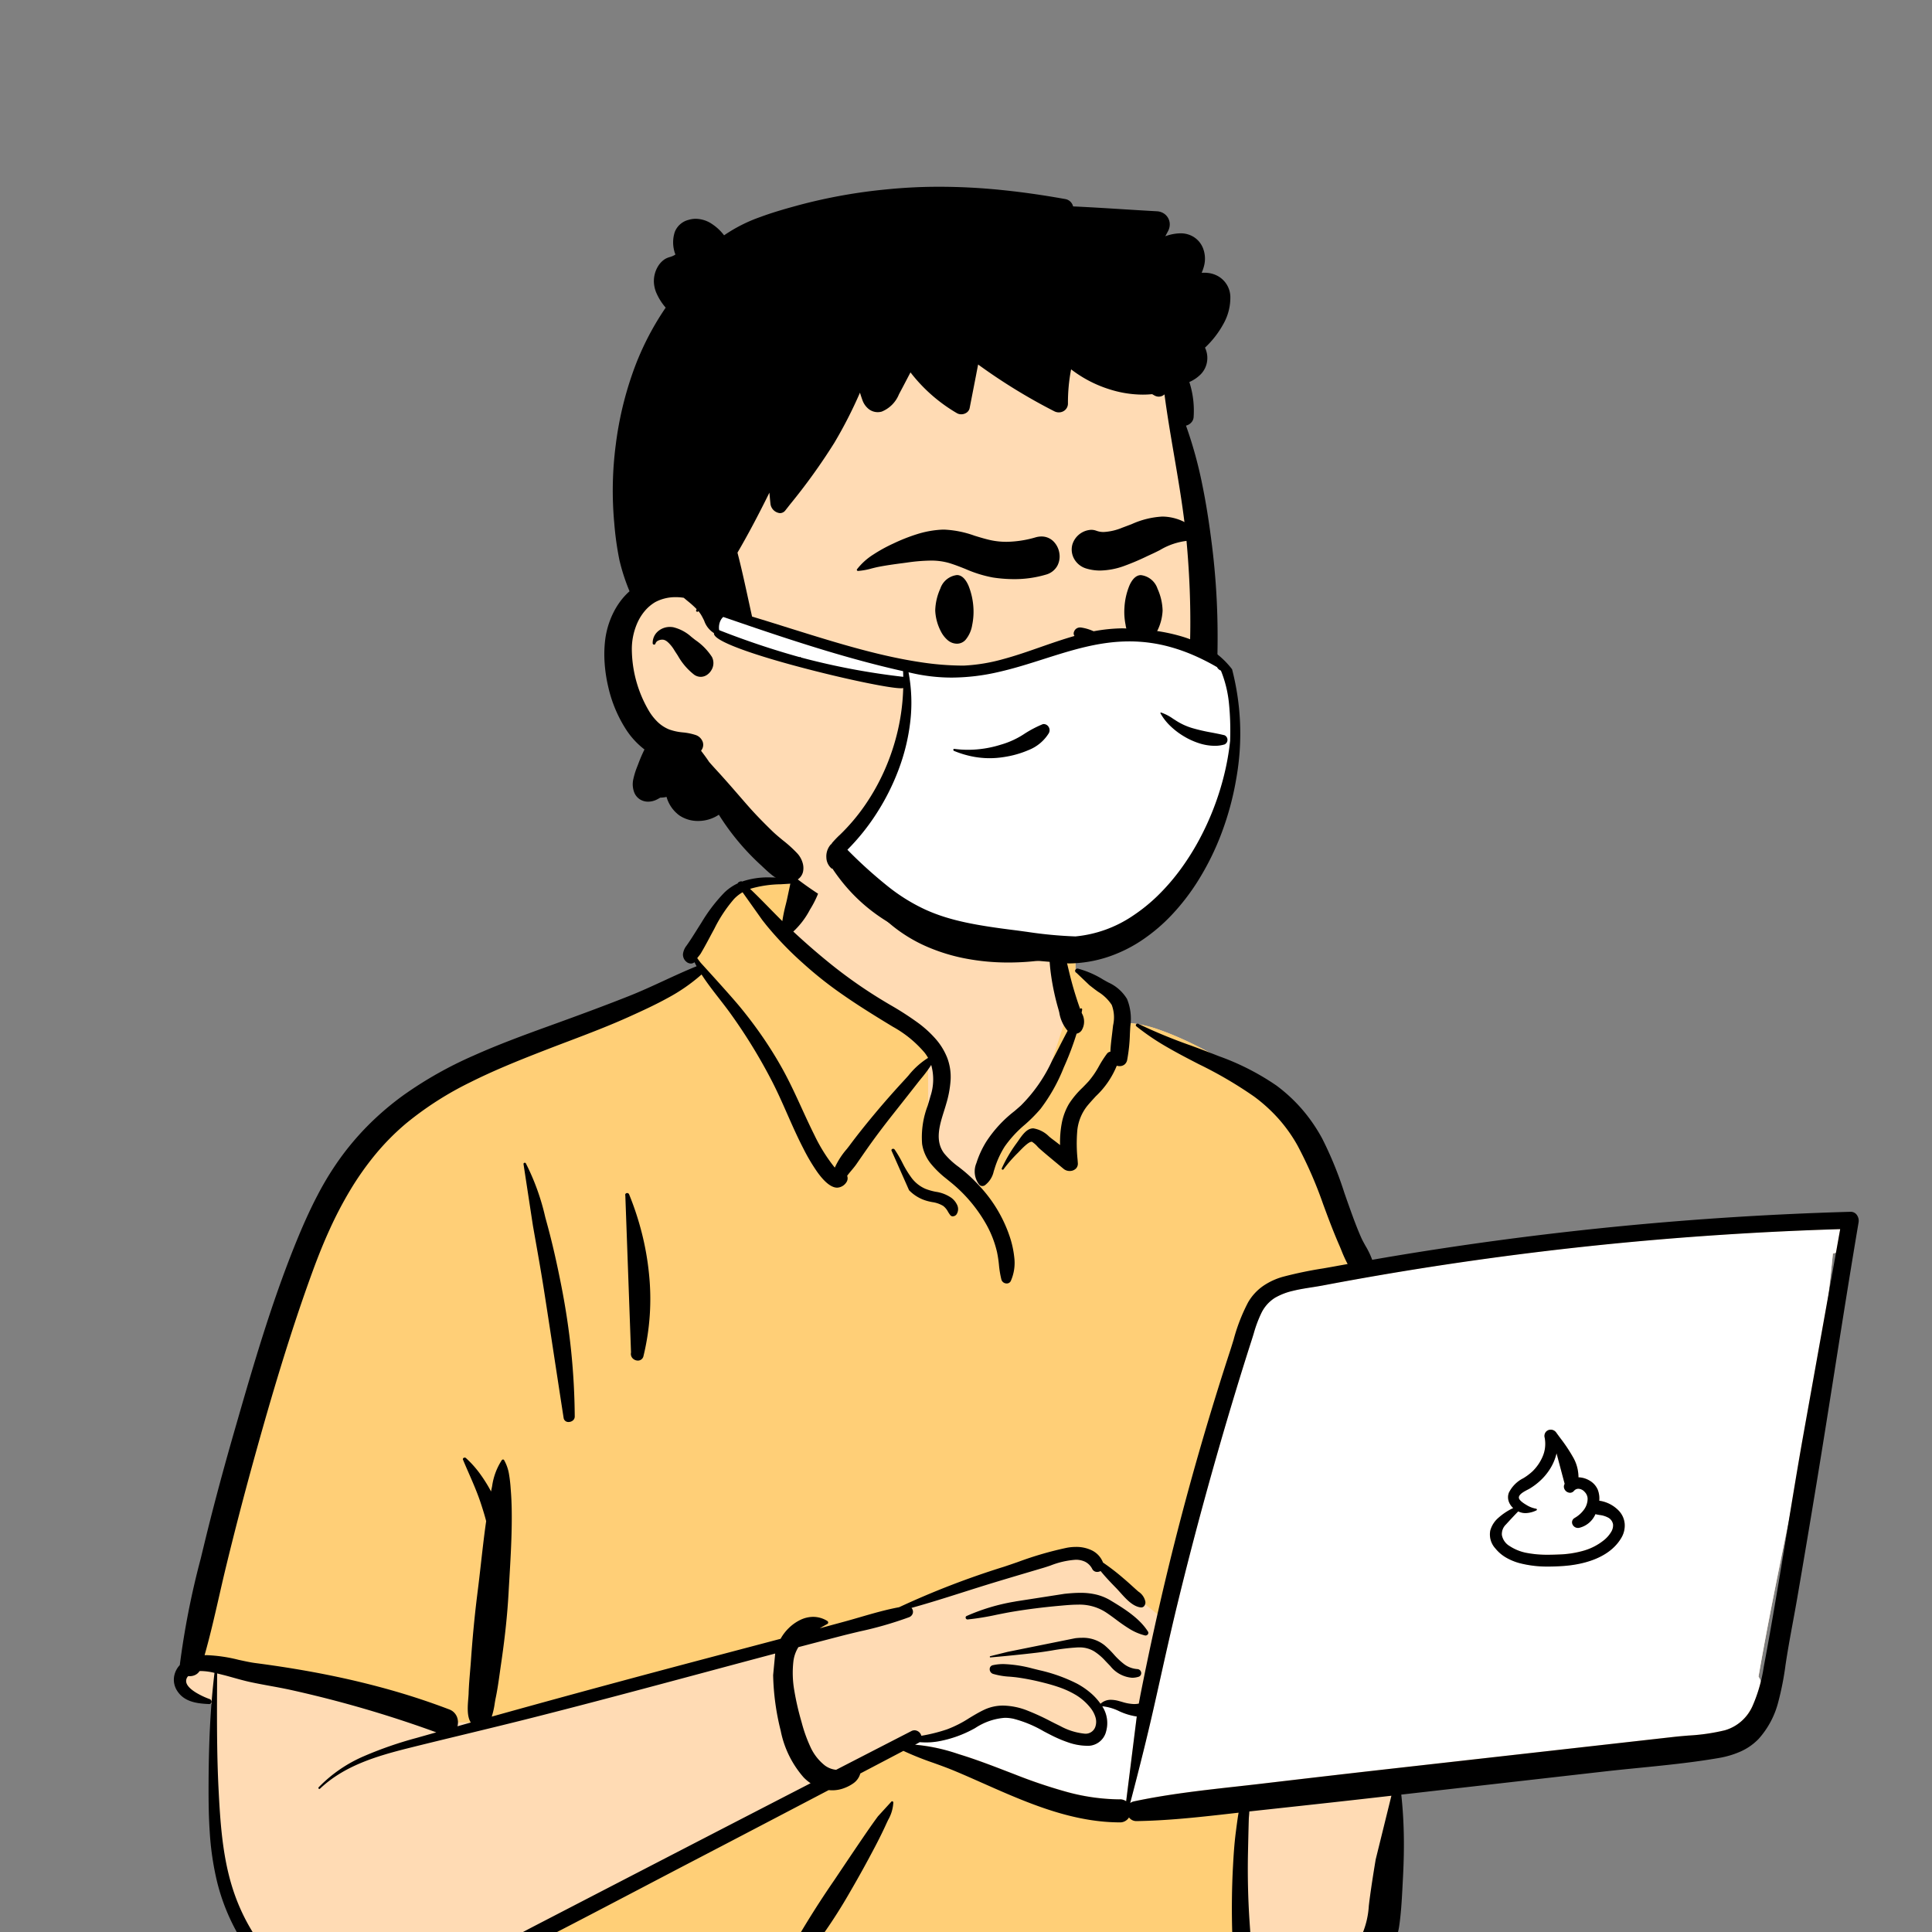 <svg xmlns="http://www.w3.org/2000/svg" xmlns:xlink="http://www.w3.org/1999/xlink" width="300" height="300" viewBox="0 0 300 300"><rect x="0" y="0" width="300" height="300" fill="#808080" stroke="none"/><defs><clipPath id="b"><rect width="300" height="300"/></clipPath></defs><g id="a" clip-path="url(#b)"><circle cx="150" cy="150" r="150" fill="#fff" opacity="0"/><g transform="translate(-167.07 8.333)"><g transform="translate(194.07 20.667)"><g transform="translate(0 99.296)"><path d="M253.648,61.007l-11.189,1.1c-17.863,1.365-35.719,4.217-53.445,5.928a1.146,1.146,0,0,0-1.83-.1c-1.769-.155-3.751-1.507-5.354-.1-.052-.007-.1-.016-.157-.021a112.463,112.463,0,0,1-6.739-17.171c-1.222-3.6-2.865-7.079-5.9-9.494-5.183-3.6-17.06-10.9-23.146-10.592a4.52,4.52,0,0,0-1.443-2.94c1.838-3.135-5.512-5.181-6.031-4.818.332-10.475-4.593-19.572-15.454-21.658-9.73-2.028-23.569-2.369-28.8,7.8-.575-.065-6.455-.1-7.024-.032-.885-1.121-10.6,9.5-6.617,13.2C44.921,37.86,24.682,35.98,14.83,80.263c-1.332,4.16-1.429,8.712-2.835,12.779-5,11.688-9.062,24.135-10.072,36.853-2.439.625-2.72,4.928.106,5.551a6.607,6.607,0,0,1,2.769,1.18c-.615,10.422,1.9,34.231,3.492,34.157,3.237,10.307,17.677,13.215,27.9,9.593-1.762,3.317,0,5.4,0,7.174,36.784,1.392,77,.59,113.778,2.5,4.7-.067,9.652,1.156,14.291.452,2.83-.679,2.834-5.129-.036-5.68l12.541-2.725c-.28-.106,5.169-3.732,9.288-10.509,3.834-7.58,1.225-16.731,2.962-24.976,13.568-1.11,27.36-1.585,40.78-3.883,1.83,5.477,9.75-1.073,12.268-3.708l-.009-.012a3.059,3.059,0,0,0,2.228-2.828,3.715,3.715,0,0,0,.214-4.123c3.756-21.68,9.481-43.816,11.551-65.7a4.631,4.631,0,0,0,2-.977L258,65.334a2.488,2.488,0,0,0-.468-3.947C256.2,60.63,255.093,60.865,253.648,61.007Z" transform="translate(1.567 0)" fill="#ffdbb4"/><path d="M156.472,184.629c-4.94,0-12.19-.484-21.549-1.437-4.119-.42-12.593-.815-25.188-1.175-10.668-.305-22.209-.529-30.637-.693h-.025c-4.4-.085-7.87-.153-9.93-.207l-.565-.015c-5.834-.168-11.714-.254-17.477-.254s-11.571.085-17.263.254v-7.055l32.65-16.2,29.255-16.462,14.1-6.533,2.873,1.829,23.508,7.578,14.366,1.829,11.754-1.829v20.121l2.351,18.814c-.26.477-1.084.839-2.449,1.078A35.8,35.8,0,0,1,156.472,184.629ZM44.561,131.868H38.493l-35.31-8.53L0,122.287a87.985,87.985,0,0,1,1.315-9.4c.58-2.991,1.334-6.1,2.241-9.253a152.883,152.883,0,0,1,6.491-17.89,41.21,41.21,0,0,0,1.482-6.573,44.979,44.979,0,0,1,1.353-6.207,92.832,92.832,0,0,1,7.3-21.738c.711-1.407,1.469-2.764,2.252-4.034.768-1.246,1.586-2.448,2.43-3.573a42.343,42.343,0,0,1,5.412-5.962,53.612,53.612,0,0,1,13.139-8.572c4.914-2.377,10.251-4.4,16.43-6.744h0c5.594-2.122,11.935-4.527,18.723-7.531a3.048,3.048,0,0,1-.951-2.205,7.1,7.1,0,0,1,.575-2.8,20.593,20.593,0,0,1,3.573-5.611A17.08,17.08,0,0,1,83.69,2.27a2.715,2.715,0,0,1,1.3-.739.234.234,0,0,1,.195.082l.056,0,.121-.006.155-.005c.408-.012,1.148-.018,2.084-.018,1.9,0,4.259.027,4.608.067A15.224,15.224,0,0,1,93.19,0l2.159,1.613L90.635,9.36,113.6,27.942V42.784l7.27,6.879,4.155-6.879,5.855-7.79,4.161-12.627-1.417-8.319,2.849-.269c.014.567.011,1.146-.007,1.72a.45.45,0,0,1,.234-.042,10.838,10.838,0,0,1,4.627,1.711,3.967,3.967,0,0,1,1.2,1.218,1.813,1.813,0,0,1-.031,1.93,4.511,4.511,0,0,1,1.443,2.94c.125-.006.253-.009.381-.009a17.1,17.1,0,0,1,5.454,1.161,52.129,52.129,0,0,1,6.345,2.818c1.95,1.006,4.015,2.176,6.137,3.479,2.143,1.315,3.809,2.436,4.829,3.144a14.992,14.992,0,0,1,3.632,4.3,28.2,28.2,0,0,1,2.27,5.19l.288.877.3.9.3.9a99.231,99.231,0,0,0,5.855,14.492c.039,0,.079.01.114.015h.007l.035.005a2.5,2.5,0,0,1,1.72-.634,7.667,7.667,0,0,1,2,.378,9.263,9.263,0,0,0,1.635.356,1.412,1.412,0,0,1,.953-.406.985.985,0,0,1,.845.458l.032.049-22.038,4.343L150.49,116.1l-12.661-10.281-6.8,1.011L113.085,113.3l-20.873,5.424Z" transform="translate(3.515 7.299)" fill="#ffcf77"/><path d="M33.4,89.117h0C34.879,83.5,36.023,78.885,37,74.585c.367-1.619.735-3.265,1.09-4.857v0c.85-3.808,1.729-7.745,2.669-11.6,2.626-10.785,5.649-21.83,8.985-32.827.685-2.259,1.4-4.554,2.121-6.821l.507-1.586.39-1.264a15.047,15.047,0,0,1,1.123-2.809,5.585,5.585,0,0,1,2-2.161,10.019,10.019,0,0,1,2.75-1.07c.984-.246,2.01-.407,3-.562.522-.082,1.015-.159,1.5-.248l1.592-.3c2.37-.442,4.776-.874,7.153-1.283,11.378-1.958,22.972-3.549,34.459-4.729,5.947-.611,12.015-1.125,18.035-1.529,5.964-.4,12.046-.7,18.077-.9L143.652,0,143,3.66c-.155.051-.315.094-.476.13-.2,2.116-.443,4.32-.722,6.551l-4.07,22.691c-.724,4.139-1.4,8.228-2.03,12.062l-.877,4.323-.543,2.687c-1.105,5.488-2.272,11.393-3.309,17.385a2.853,2.853,0,0,1,.353.7l-.077.325-.053.217-.055.214a17.9,17.9,0,0,1-.72,2.226,10.306,10.306,0,0,1-1.059,2.008,6.906,6.906,0,0,1-1.517,1.607,6.21,6.21,0,0,1-2.1,1.022,31.27,31.27,0,0,1-5.67.821c-.647.054-1.316.11-1.961.178l-.279.03L73.781,83.793c-4.636.522-9.559,1.089-15.964,1.839l-4.612.541c-1.111.129-2.242.255-3.335.377h-.013c-5.233.583-10.644,1.186-15.879,2.3a1.422,1.422,0,0,0-.582.265Zm65.313-57.98a.962.962,0,0,0-.96,1.165l.031.158a4.969,4.969,0,0,1-.308,2.8,7.1,7.1,0,0,1-1.6,2.355,9.024,9.024,0,0,1-1.425,1.065A4.972,4.972,0,0,0,92.2,40.934a2.012,2.012,0,0,0-.028,1.3,2.478,2.478,0,0,0,.706,1.07l-.151.075-.148.076-.145.076-.141.077-.137.078A8.074,8.074,0,0,0,90.3,45.1a3.676,3.676,0,0,0-1.006,1.812,3.25,3.25,0,0,0,.824,2.668,5.983,5.983,0,0,0,1.64,1.4,8.686,8.686,0,0,0,2.051.857,17.009,17.009,0,0,0,4.585.545c.672,0,1.375-.025,2.152-.077l.227-.016c2.477-.186,6.928-1,8.9-4.356a3.712,3.712,0,0,0,.524-2.194,3.341,3.341,0,0,0-.933-2.044,5.212,5.212,0,0,0-3.016-1.534,3.723,3.723,0,0,0-.247-1.75,3.009,3.009,0,0,0-1.209-1.347,3.574,3.574,0,0,0-1.771-.535,6.234,6.234,0,0,0-.886-3.2,24.482,24.482,0,0,0-1.958-2.917l-.33-.444-.142-.193-.138-.19a1.05,1.05,0,0,0-.854-.456ZM32.776,88.828h0a1.706,1.706,0,0,0-1-.3H31.7a31.452,31.452,0,0,1-7.9-1.1,73.816,73.816,0,0,1-7.605-2.512l-.762-.291-2.125-.817c-1.957-.75-4.239-1.609-6.543-2.309l-.894-.27L5.416,81.1A24.438,24.438,0,0,0,.237,80.06L0,80.047l.507-.266a1.2,1.2,0,0,0,.2-.13c.348.026.673.038,1,.038a10.78,10.78,0,0,0,1.935-.169,18.165,18.165,0,0,0,5.45-1.926l.758-.411.311-.165.205-.107.2-.1a10.231,10.231,0,0,1,1.638-.673,6.008,6.008,0,0,1,1.745-.264,6.306,6.306,0,0,1,1.311.141,18.413,18.413,0,0,1,4.7,1.942c.364.192.74.39,1.112.578l.335.167.225.109.229.108.232.106a11.381,11.381,0,0,0,4.454,1.19,2.931,2.931,0,0,0,3.128-2.271,4.759,4.759,0,0,0-.6-3.84c.046,0,.092-.006.138-.006a7.654,7.654,0,0,1,2.449.732,10.474,10.474,0,0,0,2.65.832l.112.009L32.776,88.827Zm65.514-38.27a16.81,16.81,0,0,1-3.15-.255,7.293,7.293,0,0,1-2.807-1.087A2.523,2.523,0,0,1,91.116,47.5a2.068,2.068,0,0,1,.638-1.646c.612-.667,1.245-1.356,1.9-2.026a2.615,2.615,0,0,0,1.148.269,4.141,4.141,0,0,0,1.682-.432.113.113,0,0,0,.064-.133.143.143,0,0,0-.132-.118,4.182,4.182,0,0,1-1.5-.59c-.328-.189-1.1-.671-1.158-1.077-.081-.54.8-1,1.381-1.3h0l.178-.094L95.4,40.3l.068-.04a9.967,9.967,0,0,0,1.584-1.189,8.429,8.429,0,0,0,2.522-4.123l.034-.142,1.265,4.738-.022.039a.851.851,0,0,0,.035.853.989.989,0,0,0,.817.49.776.776,0,0,0,.563-.248l.07-.075a.9.9,0,0,1,.666-.3,1.394,1.394,0,0,1,.976.492,1.6,1.6,0,0,1,.457,1,2.885,2.885,0,0,1-.518,1.686,4.49,4.49,0,0,1-1.274,1.219l-.069.045-.182.113a.757.757,0,0,0-.344.876.931.931,0,0,0,.889.654.983.983,0,0,0,.148-.011,3.669,3.669,0,0,0,2.56-2.133,5.787,5.787,0,0,0,.649.133,3.679,3.679,0,0,1,1.248.367,1.472,1.472,0,0,1,.844,1.107,1.95,1.95,0,0,1-.316,1.189,4.69,4.69,0,0,1-.885,1.064l-.042.037-.084.073a8.885,8.885,0,0,1-3.235,1.7,15.285,15.285,0,0,1-3.635.585l-.139.006C99.574,50.534,98.941,50.557,98.289,50.557Z" transform="translate(115.086 62.556)" fill="#fff"/><path d="M168.242,186.725a.979.979,0,0,1-.726-.322,4.567,4.567,0,0,1-1.017-1.8,13.815,13.815,0,0,1-.42-2.042h0v0c-.035-.227-.071-.461-.11-.691-.275-1.611-.525-3.284-.763-5.115-.5-3.85-.776-7.02-.866-9.976-.1-3.4-.064-6.86.12-10.272.09-1.663.2-3.45.435-5.256.106-.832.2-1.529.3-2.231.039-.262.083-.527.134-.809l-2.824.319c-4.136.462-8.548.918-13.022.988h-.025a1.411,1.411,0,0,1-1.148-.57,1.621,1.621,0,0,1-1.44.77h-.008c-6.213-.023-11.986-2.11-17.3-4.362-1.328-.563-2.667-1.158-3.962-1.732l-.005,0c-1.428-.634-2.9-1.289-4.369-1.9-1.076-.452-2.2-.857-3.29-1.248a47.86,47.86,0,0,1-4.656-1.862l-6.692,3.512a2.752,2.752,0,0,1-1.1,1.538,5.93,5.93,0,0,1-1.252.671,5.2,5.2,0,0,1-2,.4,5.438,5.438,0,0,1-.56-.029c-6.12,3.208-10.818,5.666-15.231,7.971l-5.081,2.65c-2.938,1.53-5.9,3.081-8.759,4.58-7.073,3.706-14.387,7.538-21.635,11.2l-.75.378a91.371,91.371,0,0,1-11.2,4.889,19.908,19.908,0,0,0,.057,3l.02.228c.009.095.018.19.029.29v.011a9.012,9.012,0,0,1,.059,1.821,2.29,2.29,0,0,1-.714,1.545,1.3,1.3,0,0,1-.853.32,1.008,1.008,0,0,1-.935-.55,3.515,3.515,0,0,1-.284-1.78,15.383,15.383,0,0,1,.274-1.959c.055-.3.108-.583.147-.847a12.881,12.881,0,0,1,.288-1.463,39.877,39.877,0,0,1-4.813,1.129,29.808,29.808,0,0,1-4.864.419,24.542,24.542,0,0,1-3.967-.317,13.858,13.858,0,0,1-3.144-.911,15.652,15.652,0,0,1-2.8-1.551,19.936,19.936,0,0,1-2.488-2.055,27.088,27.088,0,0,1-2.207-2.425,31.472,31.472,0,0,1-3.735-5.823,31.881,31.881,0,0,1-2.379-6.5,44.738,44.738,0,0,1-1.147-7.793c-.177-2.646-.188-5.354-.174-7.886.018-3.109.088-5.857.216-8.4.151-3.006.381-5.744.7-8.372a9.065,9.065,0,0,0-2.013-.285c-.107,0-.212,0-.312.01a1.616,1.616,0,0,1-.662.59,1.947,1.947,0,0,1-.855.195,1.982,1.982,0,0,1-.233-.014,1.051,1.051,0,0,0-.3,1c.132.52.668,1.064,1.591,1.618a11.873,11.873,0,0,0,2.041.954.421.421,0,0,1,.267.472.341.341,0,0,1-.351.3h-.02l-.291-.014c-1.81-.1-3.629-.412-4.667-2.055a3.158,3.158,0,0,1-.483-2.082,3.386,3.386,0,0,1,.9-1.9,127.151,127.151,0,0,1,3.247-16.521l.008-.034c.149-.614.3-1.249.454-1.873,1.337-5.547,2.89-11.383,4.747-17.841l.762-2.647c1.289-4.466,2.69-9.241,4.2-13.9C16,67.348,17.623,62.891,19.3,58.836c1.038-2.5,2.031-4.649,3.035-6.557a46.436,46.436,0,0,1,3.812-6.13,43.146,43.146,0,0,1,4.388-5.039A45.018,45.018,0,0,1,35.646,36.8a60.768,60.768,0,0,1,10.9-6.151c3.768-1.691,7.676-3.133,11.682-4.584l.351-.127c3.9-1.411,8.066-2.939,12.114-4.544,1.833-.727,3.656-1.568,5.418-2.381,1.647-.76,3.351-1.546,5.057-2.236-.116-.212-.228-.424-.332-.632l-.065.055h0l-.032.023a.785.785,0,0,1-.451.133,1.087,1.087,0,0,1-.72-.284,1.441,1.441,0,0,1-.514-1.216,2.671,2.671,0,0,1,.519-1.238l.072-.1c.514-.721.994-1.485,1.457-2.224.136-.217.291-.463.441-.7l.39-.613A25.451,25.451,0,0,1,85.47,5.346,7.648,7.648,0,0,1,87.57,3.9a.073.073,0,0,1,.011-.071.76.76,0,0,1,.516-.24.192.192,0,0,1,.129.038,12.315,12.315,0,0,1,4.258-.645c1.188,0,2.391.1,3.426.2L96.4,1.616A2.634,2.634,0,0,1,97.336.387,2.173,2.173,0,0,1,98.579,0a2.28,2.28,0,0,1,2.2,1.674,2.811,2.811,0,0,1,.064,1.166,15.721,15.721,0,0,1-2.072,5.142,12.639,12.639,0,0,1-2.589,3.409c1.933,1.8,3.95,3.551,6,5.193a73.984,73.984,0,0,0,7.045,4.986c.66.413,1.339.817,2,1.208a47.306,47.306,0,0,1,4.4,2.842,17.125,17.125,0,0,1,2.6,2.374,10.064,10.064,0,0,1,1.849,2.98,8.365,8.365,0,0,1,.524,3.6,16.436,16.436,0,0,1-.682,3.6l-.078.268c-.082.277-.169.554-.261.847-.677,2.154-1.445,4.594.031,6.547a12.04,12.04,0,0,0,2.261,2.106c.3.233.606.474.9.719a24.634,24.634,0,0,1,2.659,2.606,21.548,21.548,0,0,1,4.148,6.889l.082.232a15.179,15.179,0,0,1,.841,3.644,6.929,6.929,0,0,1-.543,3.613.676.676,0,0,1-.637.388.844.844,0,0,1-.818-.578,15.44,15.44,0,0,1-.388-2.326,18.455,18.455,0,0,0-.3-1.975,16.268,16.268,0,0,0-1.625-4.218,22.846,22.846,0,0,0-5.586-6.632l-.677-.551a15.143,15.143,0,0,1-2.4-2.334,6.428,6.428,0,0,1-1.343-3.045,13.71,13.71,0,0,1,.877-5.971l0-.005c.144-.477.293-.97.424-1.454a8.268,8.268,0,0,0,.113-4.839,20.323,20.323,0,0,1-1.557,2.1c-.188.232-.365.452-.534.668-1.015,1.3-2.049,2.61-3.05,3.877l-.135.171-.752.952c-1.492,1.892-2.772,3.6-3.913,5.223-.6.858-1.18,1.694-1.666,2.4-.226.329-.507.664-.778.988v0c-.227.271-.461.551-.667.83a1.075,1.075,0,0,1-.1.977,1.816,1.816,0,0,1-1.444.868c-.893,0-1.929-.811-3.081-2.411A29.165,29.165,0,0,1,97.8,45.188l-.05-.1-.018-.036c-.9-1.732-1.7-3.546-2.475-5.3-.782-1.775-1.591-3.61-2.506-5.36a83.826,83.826,0,0,0-6.422-10.414c-.548-.755-1.13-1.5-1.692-2.227-.923-1.187-1.877-2.415-2.7-3.693A27.6,27.6,0,0,1,76.689,21.7c-1.948,1.077-4.049,2.035-5.736,2.8h0c-3.218,1.468-6.587,2.747-9.844,3.985l-.006,0c-.931.354-1.894.719-2.837,1.083l-1.254.487c-4.129,1.612-7.563,3.028-10.907,4.7A51.054,51.054,0,0,0,36.12,41.13a37.52,37.52,0,0,0-4.84,4.879,45.557,45.557,0,0,0-3.918,5.567,60.08,60.08,0,0,0-3.169,6.062C23.3,59.589,22.455,61.671,21.6,64c-1.7,4.636-3.337,9.55-5.017,15.023-1.386,4.513-2.782,9.348-4.4,15.219-1.442,5.245-2.808,10.516-4.061,15.668-.384,1.576-.751,3.184-1.106,4.739v0c-.685,3-1.393,6.1-2.249,9.108.116,0,.233-.006.346-.006a23.8,23.8,0,0,1,4.944.728c.935.2,1.817.4,2.61.5,5.528.724,10.519,1.611,15.257,2.711,2.566.6,5.083,1.264,7.481,1.985,2.517.757,4.988,1.6,7.346,2.5a2.048,2.048,0,0,1,1.188,1.12,2.316,2.316,0,0,1,.095,1.5l.826-.234.031-.009,1.214-.343c-.616-.944-.491-2.489-.391-3.731.023-.282.044-.548.055-.786l0-.088c.04-1.126.136-2.27.228-3.376v-.006c.048-.575.1-1.17.139-1.754.243-3.454.545-6.637.925-9.732l.1-.81c.192-1.5.365-3.03.532-4.508v0c.226-1.995.459-4.058.741-6.078l.058-.4c-.2-.782-.45-1.607-.8-2.675-.536-1.649-1.238-3.258-1.917-4.813-.292-.669-.594-1.36-.879-2.049a.21.21,0,0,1,.014-.205.307.307,0,0,1,.253-.123.272.272,0,0,1,.183.066,16.125,16.125,0,0,1,2.17,2.42,22.809,22.809,0,0,1,1.735,2.774c.008-.039.015-.079.022-.118s.019-.1.03-.154l.117-.575a9.9,9.9,0,0,1,1.5-4.019.245.245,0,0,1,.191-.1.192.192,0,0,1,.168.1,6.579,6.579,0,0,1,.756,2.155,21.533,21.533,0,0,1,.264,2.3c.008.1.015.193.023.288.162,2.026.155,4.06.136,5.413-.04,2.815-.209,5.68-.372,8.45-.038.65-.082,1.387-.122,2.108-.177,3.156-.525,6.518-1.064,10.276l-.093.641c-.065.439-.127.887-.188,1.32v0c-.164,1.174-.333,2.387-.564,3.565l-.089.44c-.052.249-.1.529-.147.825a11.943,11.943,0,0,1-.462,2.044c8.27-2.308,17.022-4.694,26.01-7.094,4.458-1.19,8.992-2.387,13.377-3.544l5.466-1.444a7.073,7.073,0,0,1,1.259-1.655,6.794,6.794,0,0,1,1.8-1.277,4.664,4.664,0,0,1,2-.476,4.164,4.164,0,0,1,2.2.641.281.281,0,0,1,.131.247.25.25,0,0,1-.131.219c-.466.255-.841.467-1.18.669l3.772-1.022c.831-.225,1.681-.472,2.5-.71h0c1.975-.573,4.018-1.165,6.052-1.541a130.294,130.294,0,0,1,16.3-6.29l.328-.11.66-.223,1.129-.388a53.657,53.657,0,0,1,7.664-2.226,7.622,7.622,0,0,1,1.368-.126,5.493,5.493,0,0,1,2.515.553,3.51,3.51,0,0,1,1.7,1.877,34.893,34.893,0,0,1,3.145,2.424c.511.429,1.016.884,1.5,1.325l.006.006c.2.182.41.37.615.553l.13.114.128.11.005,0a2.446,2.446,0,0,1,1.043,1.52.894.894,0,0,1-.183.7.568.568,0,0,1-.445.214.637.637,0,0,1-.068,0c-1.242-.133-2.288-1.3-3.211-2.328h0c-.231-.257-.449-.5-.661-.717-.919-.939-1.676-1.742-2.379-2.607a1.108,1.108,0,0,1-.528.138.842.842,0,0,1-.775-.466,2.523,2.523,0,0,0-1.1-1.111,3.291,3.291,0,0,0-1.486-.311,13.061,13.061,0,0,0-3.879.89h0c-.376.128-.732.248-1.048.342l-3.106.92c-1.288.382-2.98.885-4.654,1.394-1.562.475-3.143.977-4.672,1.462-2.653.843-5.4,1.714-8.121,2.467a.9.9,0,0,1,.214.8.944.944,0,0,1-.612.656,57.4,57.4,0,0,1-7.645,2.2h0c-.956.228-1.944.463-2.9.711-2.187.567-4.413,1.149-6.616,1.728a5.387,5.387,0,0,0-.764,2.112,15.807,15.807,0,0,0,.136,4.665,42,42,0,0,0,1.045,4.592l.119.428a22.464,22.464,0,0,0,1.295,3.614,7.718,7.718,0,0,0,2.3,2.976,3.5,3.5,0,0,0,1.727.658c3.958-2.038,7.83-4.032,11.683-6.011a1.087,1.087,0,0,1,.5-.127,1.137,1.137,0,0,1,1.051.855,25.458,25.458,0,0,0,3.993-1,17.79,17.79,0,0,0,3.445-1.748c.722-.436,1.469-.887,2.257-1.263a6.847,6.847,0,0,1,3.017-.677,10.773,10.773,0,0,1,3.773.78,36.74,36.74,0,0,1,3.6,1.657l.7.354.785.386a9.923,9.923,0,0,0,3.767,1.181,1.59,1.59,0,0,0,1.672-1.043,2.4,2.4,0,0,0,.037-1.476,4.29,4.29,0,0,0-.718-1.4,8.525,8.525,0,0,0-2.3-2.066,13.979,13.979,0,0,0-2.758-1.262c-1.017-.35-2.05-.613-2.927-.824-1.138-.274-2.273-.491-3.375-.646-.41-.058-.831-.095-1.239-.131a11.236,11.236,0,0,1-2.614-.44.766.766,0,0,1-.5-.759.609.609,0,0,1,.5-.587,7.5,7.5,0,0,1,1.656-.171,19.772,19.772,0,0,1,4.515.694l1.04.256a25.049,25.049,0,0,1,5.853,2.091,12.015,12.015,0,0,1,1.977,1.333,9.075,9.075,0,0,1,1.667,1.793,2.288,2.288,0,0,1,1.632-.616,4.62,4.62,0,0,1,1.183.176l.559.155a6.867,6.867,0,0,0,1.84.327,3.73,3.73,0,0,0,.73-.072c.115-.628.24-1.3.372-1.963,1.309-6.577,2.734-13.041,4.235-19.212,1.323-5.442,2.777-10.959,4.321-16.4,1.528-5.382,3.187-10.841,4.932-16.225l.35-1.076c.179-.549.354-1.121.524-1.673l0-.006a27.9,27.9,0,0,1,2.223-5.725,7.942,7.942,0,0,1,2.347-2.568,10.373,10.373,0,0,1,3.178-1.454,62.041,62.041,0,0,1,6.078-1.263h.008c.674-.117,1.37-.237,2.049-.363.36-.067.735-.134,1.066-.193l.744-.134a19.908,19.908,0,0,1-.963-2.114c-.094-.231-.183-.449-.271-.654l-.06-.139c-.8-1.832-1.51-3.693-2.037-5.109l-.478-1.293a64.649,64.649,0,0,0-3.966-9.085,23.4,23.4,0,0,0-2.979-4.192A24.771,24.771,0,0,0,167.721,37a63.774,63.774,0,0,0-8.578-5.018c-1.653-.854-3.361-1.737-4.995-2.69a37.317,37.317,0,0,1-4.7-3.192.2.2,0,0,1-.071-.226.289.289,0,0,1,.261-.184.234.234,0,0,1,.106.025,79.88,79.88,0,0,0,8.19,3.378h0c1.175.434,2.389.883,3.569,1.348l.774.305a38.805,38.805,0,0,1,8.929,4.557,24.793,24.793,0,0,1,4.016,3.729,25.582,25.582,0,0,1,3.1,4.523,56.886,56.886,0,0,1,3.418,8.373v0c.22.632.447,1.285.674,1.921l.329.92c.473,1.314.995,2.719,1.6,4.094.188.429.437.875.7,1.348a12.558,12.558,0,0,1,1.031,2.15l.216-.038.009,0c.991-.172,2.015-.35,3.024-.518,5.838-.975,11.777-1.862,17.651-2.637s11.835-1.457,17.73-2.03,11.878-1.05,17.789-1.421,11.908-.643,17.828-.811h.04a1.165,1.165,0,0,1,.918.419,1.559,1.559,0,0,1,.316,1.256c-1.287,7.611-2.51,15.35-3.694,22.835l0,.016c-.919,5.81-1.869,11.817-2.841,17.719-.992,6.023-1.994,11.973-2.977,17.684-.22,1.277-.458,2.569-.688,3.819-.309,1.679-.628,3.415-.907,5.128-.084.516-.164,1.041-.242,1.549l0,.019a45.456,45.456,0,0,1-1.108,5.636,13.612,13.612,0,0,1-3.058,5.766,8.929,8.929,0,0,1-2.874,1.992,14.191,14.191,0,0,1-3.373.986c-4.064.7-8.264,1.119-12.326,1.524-1.792.179-3.644.363-5.457.57l-31.461,3.58c.223,2.029.351,4.071.393,6.244.038,1.984,0,4.038-.11,6.281l-.12,2.309c-.094,1.775-.209,3.667-.482,5.555A10.46,10.46,0,0,1,189.249,169a12.709,12.709,0,0,1-1.928,2.771A35.3,35.3,0,0,1,182.479,176a24.624,24.624,0,0,1-5.613,3.468l-.267.106a26.544,26.544,0,0,1-2.975.966,14.507,14.507,0,0,1-3.536.516,7.206,7.206,0,0,1-1.143-.085c.062.312.137.634.21.946a7.252,7.252,0,0,1,.184,4.005,1.215,1.215,0,0,1-.435.581A1.141,1.141,0,0,1,168.242,186.725ZM189.06,145.58l-3.3.375c-3.866.44-7.671.857-10.883,1.207l-7.881.857c-.01.222-.028.437-.045.646v0c-.018.21-.034.409-.039.581-.053,1.818-.093,3.664-.126,5.251-.072,3.489.008,7.03.238,10.523.26,3.938.57,7.166.977,10.158l.094.674.054.354a1.55,1.55,0,0,1,1.046.579,1.342,1.342,0,0,0,1.064.348,10,10,0,0,0,2.959-.661,19.372,19.372,0,0,0,4.357-2.419,27.372,27.372,0,0,0,3.638-3.1l.931-.921a11.9,11.9,0,0,0,2.422-3.061,13.249,13.249,0,0,0,.983-4.292c.035-.3.072-.617.111-.918.243-1.842.548-3.844.959-6.3l2.437-9.879ZM6.717,126.588,6.7,130.013c-.017,4.66-.013,9.622.238,14.549l.047.9c.282,5.274.719,10.854,2.654,16a30.559,30.559,0,0,0,3.007,5.944,27.416,27.416,0,0,0,4.273,5.1,16.244,16.244,0,0,0,2.591,2,11.322,11.322,0,0,0,3,1.3,16.8,16.8,0,0,0,4.4.529c.586,0,1.185-.022,1.831-.067,8.651-.6,16.483-4.76,24.057-8.779h0c1.146-.608,2.331-1.237,3.49-1.837,13.572-7.029,28.039-14.519,42.579-22.014a6.968,6.968,0,0,1-1.074-.9,15.558,15.558,0,0,1-3.569-7.27,38.384,38.384,0,0,1-1.171-8.619l.319-3.349-.342.09c-3.536.94-7.123,1.9-10.592,2.832-8.737,2.343-17.771,4.766-26.688,7.024-3.554.9-7.175,1.777-10.678,2.625-2.576.623-5.239,1.268-7.855,1.917l-1,.25c-4.786,1.21-9.773,2.689-13.527,6.247a.144.144,0,0,1-.1.042.157.157,0,0,1-.139-.1.139.139,0,0,1,.03-.155,21.741,21.741,0,0,1,7.061-4.847A59.416,59.416,0,0,1,37.7,136.6c.558-.16,1.127-.32,1.676-.475l.023-.007,1.345-.381a178.529,178.529,0,0,0-22.8-6.63c-.99-.211-2-.4-2.982-.577h0c-1-.183-2.025-.372-3.031-.587-.9-.192-1.793-.443-2.661-.685-.479-.134-.975-.273-1.468-.4ZM258.745,57.6c-6.234.188-12.519.49-18.681.9-6.223.41-12.493.938-18.637,1.569-11.483,1.18-23.077,2.771-34.459,4.729-2.375.409-4.782.84-7.153,1.283l-1.428.269c-.533.1-1.08.187-1.66.278-.991.156-2.017.316-3,.562a10.018,10.018,0,0,0-2.75,1.07,5.782,5.782,0,0,0-2.15,2.446,19.541,19.541,0,0,0-1.163,3.144c-.088.286-.178.582-.271.869-.869,2.7-1.73,5.456-2.556,8.181-3.335,10.993-6.358,22.038-8.985,32.827-.938,3.852-1.816,7.783-2.665,11.586v.005c-.357,1.6-.725,3.249-1.094,4.872-.976,4.3-2.121,8.919-3.6,14.532a1.423,1.423,0,0,1,.583-.265c5.236-1.114,10.648-1.718,15.881-2.3,1.1-.122,2.228-.248,3.346-.378l.622-.072c6.314-.743,13.1-1.537,19.954-2.307l44.054-4.956c.736-.083,1.5-.146,2.239-.208a31.288,31.288,0,0,0,5.671-.821,6.757,6.757,0,0,0,4.356-3.921,23.839,23.839,0,0,0,1.672-5.9l.022-.116c1.3-6.92,2.462-13.992,3.585-20.832v0c.753-4.589,1.532-9.335,2.348-14ZM146.863,146.136h.006a1.7,1.7,0,0,1,1,.3l1.646-13.16a9.805,9.805,0,0,1-2.762-.841,7.655,7.655,0,0,0-2.449-.733c-.048,0-.094,0-.138.006a4.76,4.76,0,0,1,.6,3.84,2.931,2.931,0,0,1-3.128,2.271,9.043,9.043,0,0,1-2.823-.543,19.876,19.876,0,0,1-2.463-1.041c-.436-.217-.876-.449-1.3-.672a18.411,18.411,0,0,0-4.7-1.942,6.393,6.393,0,0,0-1.311-.141,9.573,9.573,0,0,0-4.633,1.6l-.229.125a18.171,18.171,0,0,1-5.45,1.926,10.79,10.79,0,0,1-1.935.169c-.323,0-.648-.013-1-.038a1.186,1.186,0,0,1-.2.13l-.507.266a28.5,28.5,0,0,1,6.764,1.461c2.3.7,4.584,1.558,6.543,2.309l2.125.817a79.713,79.713,0,0,0,7.972,2.7,31.941,31.941,0,0,0,8.292,1.2ZM88.306,5.289a5.877,5.877,0,0,0-1.335,1.054,21.783,21.783,0,0,0-3.034,4.58l-.052.1c-.218.4-.433.8-.641,1.187l0,.006c-.254.474-.517.964-.782,1.443-.229.414-.465.822-.645,1.132a4.539,4.539,0,0,1-.307.412h0c-.088.111-.18.226-.243.315.154.215.321.44.511.686.013.017.209.233.534.59l.013.015c1.329,1.462,4.44,4.887,5.712,6.444,1.244,1.523,2.413,3.082,3.474,4.633,1.1,1.611,2.125,3.269,3.041,4.927,1.086,1.967,2.035,4.038,2.952,6.04.631,1.378,1.284,2.8,1.977,4.184a25.822,25.822,0,0,0,3.011,4.845c.028.034.057.067.085.1l0,0,0,0,.054.062a11.713,11.713,0,0,1,1.845-2.866c.14-.176.272-.343.382-.488l.054-.072c1.182-1.594,2.5-3.246,4.135-5.2,1.264-1.505,2.609-3.037,4-4.553l.513-.558c.173-.187.35-.386.538-.6a12.11,12.11,0,0,1,3.013-2.7,6.73,6.73,0,0,0-.521-.789,17.774,17.774,0,0,0-4.968-4.059l-1.18-.718c-3.5-2.136-5.349-3.384-6.564-4.232a59.634,59.634,0,0,1-6.124-4.84,51.8,51.8,0,0,1-5.775-5.991l-.607-.769Zm7.421-1.342c-.488.041-1,.071-1.485.1a17.631,17.631,0,0,0-4.771.713c1.017.962,2.019,1.984,2.988,2.973.66.673,1.342,1.37,2.021,2.038a24.761,24.761,0,0,1,.541-2.6c.056-.228.114-.463.169-.7Zm-.535,169.83a1.077,1.077,0,0,1-.882-.541,1.018,1.018,0,0,1-.045-1.019,146.648,146.648,0,0,1,8.3-13.555l.386-.575c1.33-1.98,2.7-4.027,4.071-6.034.738-1.083,1.343-1.95,1.905-2.728l.392-.538,2.12-2.321a.191.191,0,0,1,.091-.024.187.187,0,0,1,.185.182,6.015,6.015,0,0,1-.806,2.711c-.063.132-.134.282-.2.422l-.047.1c-.489,1.088-1.064,2.26-1.756,3.581-1.261,2.406-2.556,4.749-3.847,6.965a82.286,82.286,0,0,1-9.2,13.039A.883.883,0,0,1,95.192,173.777ZM148.8,127.263a4.78,4.78,0,0,1-3.374-1.8l-.8-.834a8.5,8.5,0,0,0-1.744-1.482,4.315,4.315,0,0,0-2.288-.6c-.07,0-.142,0-.214,0a33.807,33.807,0,0,0-4.052.481h0c-.765.122-1.557.249-2.332.34-2.306.273-4.73.52-7.205.734h-.009a.087.087,0,0,1-.085-.083.1.1,0,0,1,.068-.109l2.7-.671,10.48-2.115a8.946,8.946,0,0,1,1.079-.069,5.347,5.347,0,0,1,3.521,1.185,13.839,13.839,0,0,1,1.364,1.346,11.647,11.647,0,0,0,1.62,1.543,3.866,3.866,0,0,0,2.079.784.63.63,0,0,1,.595.564.579.579,0,0,1-.432.638A3.406,3.406,0,0,1,148.8,127.263Zm2.084-6.561a.409.409,0,0,1-.095-.011,8.507,8.507,0,0,1-2.366-1,25.7,25.7,0,0,1-2.12-1.463c-.524-.389-1.067-.791-1.621-1.153a7.516,7.516,0,0,0-4.352-1.166c-.843,0-1.7.076-2.6.157l-.159.014c-2.593.231-5.082.546-7.4.936-.8.134-1.611.3-2.4.457a40.218,40.218,0,0,1-4.54.737v0a.3.3,0,0,1-.281-.241.252.252,0,0,1,.135-.294,30.934,30.934,0,0,1,7.492-2.24l.168-.035,7.559-1.175.279-.028c.875-.085,1.544-.123,2.168-.123a10.448,10.448,0,0,1,2.4.252,7.933,7.933,0,0,1,2.321.944l.42.254c1.942,1.181,4.119,2.6,5.362,4.562a.373.373,0,0,1,.012.39A.45.45,0,0,1,150.887,120.7Zm62.6-10.71a17.007,17.007,0,0,1-4.585-.544,8.685,8.685,0,0,1-2.051-.858,5.984,5.984,0,0,1-1.641-1.405,3.213,3.213,0,0,1-.8-2.761,4.023,4.023,0,0,1,1.3-2.028,9.6,9.6,0,0,1,2.264-1.487,2.477,2.477,0,0,1-.706-1.07,2.014,2.014,0,0,1,.028-1.3,4.97,4.97,0,0,1,2.245-2.258,9.015,9.015,0,0,0,1.425-1.066,7.1,7.1,0,0,0,1.6-2.355,4.97,4.97,0,0,0,.308-2.8l-.021-.106a1.008,1.008,0,0,1,.182-.859,1,1,0,0,1,.769-.358,1.051,1.051,0,0,1,.854.456l.138.19c.15.205.3.413.467.632l0,.006a24.477,24.477,0,0,1,1.957,2.917,6.234,6.234,0,0,1,.885,3.2,3.576,3.576,0,0,1,1.771.536,3.009,3.009,0,0,1,1.209,1.347,3.724,3.724,0,0,1,.247,1.75,5.212,5.212,0,0,1,3.016,1.534,3.342,3.342,0,0,1,.933,2.044,3.713,3.713,0,0,1-.524,2.194c-1.97,3.357-6.421,4.17-8.9,4.356l-.116.008C214.928,109.965,214.188,109.993,213.485,109.993Zm-4.737-8.565c-.653.667-1.288,1.358-1.9,2.026a2.068,2.068,0,0,0-.638,1.646,2.523,2.523,0,0,0,1.216,1.72,7.293,7.293,0,0,0,2.808,1.087,16.816,16.816,0,0,0,3.15.255h0c.651,0,1.284-.023,1.762-.044a15.533,15.533,0,0,0,3.707-.571,8.925,8.925,0,0,0,3.3-1.722l.083-.073a4.752,4.752,0,0,0,.911-1.074,1.976,1.976,0,0,0,.333-1.21,1.469,1.469,0,0,0-.844-1.114,3.679,3.679,0,0,0-1.247-.367,5.781,5.781,0,0,1-.65-.133,3.669,3.669,0,0,1-2.56,2.133.984.984,0,0,1-.148.011.931.931,0,0,1-.889-.653.757.757,0,0,1,.344-.876l.182-.113a4.564,4.564,0,0,0,1.32-1.231,2.892,2.892,0,0,0,.541-1.72,1.6,1.6,0,0,0-.457-1,1.394,1.394,0,0,0-.976-.492.905.905,0,0,0-.666.3l-.038.041a.784.784,0,0,1-.6.282.989.989,0,0,1-.817-.49.851.851,0,0,1-.035-.853l.022-.039L214.7,92.412a7.85,7.85,0,0,1-.941,2.3,9.019,9.019,0,0,1-1.616,1.966,9.969,9.969,0,0,1-1.583,1.189l-.068.04c-.074.042-.168.091-.259.138-.582.3-1.461.763-1.38,1.3.061.405.83.888,1.158,1.077a4.181,4.181,0,0,0,1.5.59.143.143,0,0,1,.132.118.113.113,0,0,1-.064.133,4.145,4.145,0,0,1-1.682.432A2.614,2.614,0,0,1,208.748,101.428ZM61.291,87.544a.733.733,0,0,1-.773-.632c-.472-3.04-.942-6.126-1.4-9.11v0c-.537-3.529-1.092-7.178-1.654-10.764-.4-2.552-.856-5.138-1.3-7.64v0c-.134-.759-.273-1.544-.41-2.326l-1.465-9.591a.179.179,0,0,1,.052-.131.214.214,0,0,1,.15-.061.183.183,0,0,1,.164.094,36.024,36.024,0,0,1,3.011,8.356c.088.326.18.663.27.993.792,2.886,1.509,6.006,2.256,9.818.656,3.352,1.161,6.723,1.5,10.02.344,3.349.53,6.752.553,10.116a.793.793,0,0,1-.234.575A1.037,1.037,0,0,1,61.291,87.544ZM72.043,78.01a1.131,1.131,0,0,1-.851-.4,1,1,0,0,1-.208-.856L70.1,52.367a.274.274,0,0,1,.033-.254.309.309,0,0,1,.25-.116.323.323,0,0,1,.308.207,45.585,45.585,0,0,1,1.99,6.071,43.244,43.244,0,0,1,1.1,6.309,37.544,37.544,0,0,1-.857,12.7A.878.878,0,0,1,72.043,78.01Zm48.912-22.4a.487.487,0,0,1-.4-.187,5.52,5.52,0,0,1-.348-.523,2.8,2.8,0,0,0-.74-.9,4.436,4.436,0,0,0-1.723-.6c-.267-.054-.543-.109-.8-.184a6.177,6.177,0,0,1-2.787-1.661l-2.735-6.176a.237.237,0,0,1,.06-.181.266.266,0,0,1,.194-.077.3.3,0,0,1,.247.122,18.677,18.677,0,0,1,1.206,2.057,15.683,15.683,0,0,0,1.431,2.354,5.338,5.338,0,0,0,2.174,1.7,9.16,9.16,0,0,0,1.577.444,5.625,5.625,0,0,1,2.424.944,2.927,2.927,0,0,1,.915,1.156,1.483,1.483,0,0,1-.117,1.4A.716.716,0,0,1,120.955,55.606Zm4.611-4.7a.7.7,0,0,1-.5-.2,3.339,3.339,0,0,1-.454-3.359,14.815,14.815,0,0,1,1.523-3.317,19.3,19.3,0,0,1,4.4-4.767c.316-.273.643-.555.97-.844a23.839,23.839,0,0,0,4.856-6.966c.365-.689.73-1.4,1.083-2.082l.007-.014,0-.007c.433-.839.88-1.706,1.333-2.553a5.769,5.769,0,0,1-1.3-2.843c-.045-.173-.087-.337-.131-.494l-.027-.095a37.863,37.863,0,0,1-1.111-5.164,28.324,28.324,0,0,1-.269-5.008l.018-.429.823-3.075a.305.305,0,0,1,.407.107.334.334,0,0,1-.05.513,12.373,12.373,0,0,1,.549,1.85c.153.676.319,1.367.508,2.111.178.7.349,1.422.513,2.117l0,.009V16.4c.165.7.336,1.419.515,2.126.361,1.423.812,2.92,1.34,4.449.03.088.065.182.106.29l.058.148.014-.022a.153.153,0,0,1,.129-.078.163.163,0,0,1,.121.058.176.176,0,0,1,.04.143c-.014.095-.032.191-.049.284V23.8c-.01.057-.021.116-.031.175l.053.14a2.6,2.6,0,0,1-.05,2.61,1.232,1.232,0,0,1-.787.519,45.094,45.094,0,0,1-1.793,4.806l-.2.452a26.968,26.968,0,0,1-3.6,6.415,23.615,23.615,0,0,1-2.45,2.467,17.851,17.851,0,0,0-3.108,3.371,14.091,14.091,0,0,0-1.568,3.406l-.147.459a3.664,3.664,0,0,1-1.4,2.186A.648.648,0,0,1,125.566,50.9ZM139.1,48.569a1.458,1.458,0,0,1-.935-.322l-1.793-1.49c-.3-.251-.6-.5-.894-.748-.272-.229-.52-.442-.758-.649l-.374-.33c-.043-.038-.122-.12-.221-.222a3.8,3.8,0,0,0-.89-.778.3.3,0,0,0-.047,0c-.477,0-1.432,1-1.945,1.531l0,0-.177.183-.054.053a21.915,21.915,0,0,0-2.177,2.5.17.17,0,0,1-.136.073.16.16,0,0,1-.134-.073.163.163,0,0,1,0-.161,22.36,22.36,0,0,1,2.119-3.653l.167-.228c.093-.126.192-.267.3-.418l0-.007c.514-.74,1.153-1.661,1.956-1.842a1.588,1.588,0,0,1,.349-.038,4.446,4.446,0,0,1,2.455,1.28c.149.121.29.236.424.338l.055.041c.447.335.886.676,1.219.936a15.882,15.882,0,0,1,.248-3.325,9.37,9.37,0,0,1,1.145-3.093,13.718,13.718,0,0,1,2.078-2.484c.332-.338.675-.688,1-1.047a14,14,0,0,0,1.587-2.34,17.183,17.183,0,0,1,1.23-1.909.8.8,0,0,1,.524-.3c.031-.847.136-1.709.238-2.542V27.5c.028-.233.058-.473.085-.708l.036-.322c.018-.168.039-.338.061-.518a5.505,5.505,0,0,0-.213-3.175,6.7,6.7,0,0,0-2.115-2.037h0c-.205-.148-.4-.287-.584-.428l-.75-.582L140,17.654a.274.274,0,0,1-.027-.3.41.41,0,0,1,.349-.213.319.319,0,0,1,.065.007,14.521,14.521,0,0,1,3.94,1.72c.2.111.425.237.64.354l.153.083a6.458,6.458,0,0,1,2.889,2.566,8.113,8.113,0,0,1,.509,4.21l-.008.132c-.023.362-.043.734-.062,1.094v.008a25.538,25.538,0,0,1-.423,4.016,1.184,1.184,0,0,1-.442.728,1.207,1.207,0,0,1-.73.229,1.509,1.509,0,0,1-.441-.067,13.388,13.388,0,0,1-3.25,4.738c-.455.5-.926,1.008-1.346,1.518a7.3,7.3,0,0,0-1.549,3.975,24.078,24.078,0,0,0,.06,4.361q.02.263.038.521a1.084,1.084,0,0,1-.275.839A1.347,1.347,0,0,1,139.1,48.569Z" transform="translate(0 4.965)"/></g><g transform="translate(66.84 0)"><path d="M48.385,0c14.8,0,30.108,11.5,35.533,18.839,4.561,6.17,7.017,34.071,7.017,52.927,0,3.944,2.171,11.377,1.537,15.15-2.321,13.823-12.435,25.415-32.453,25.415s-34.37-7.954-49.249-29.311C3.552,83.02.053,77.47,0,68.711A13.056,13.056,0,0,1,6.97,56.766S4.468,22.2,10.771,13.2,33.585,0,48.385,0Z" transform="translate(1.671 5.294)" fill="#ffdbb4"/><path d="M62.74,120.458a35.1,35.1,0,0,1-6.5-.59,28.574,28.574,0,0,1-6.158-1.875,23.218,23.218,0,0,1-5.447-3.316,21.149,21.149,0,0,1-4.364-4.913.129.129,0,0,1-.01-.135.162.162,0,0,1,.14-.078.154.154,0,0,1,.1.035,24.32,24.32,0,0,0,3.426,2.334,26.409,26.409,0,0,0,3.665,1.7,37.165,37.165,0,0,0,7.949,1.929,39.07,39.07,0,0,0,5.406.373A40.557,40.557,0,0,0,67,115.465a39.3,39.3,0,0,0,5.934-1.372,35.854,35.854,0,0,0,5.6-2.3,31.583,31.583,0,0,0,5.049-3.226,21.045,21.045,0,0,0,4.706-5.217,22.44,22.44,0,0,0,1.666-3.118,22.174,22.174,0,0,0,1.15-3.332,21.131,21.131,0,0,0,.6-3.543,20.191,20.191,0,0,0-.028-3.594,18.733,18.733,0,0,0-1.228-4.558c-.262-.722-.534-1.468-.758-2.228a2.051,2.051,0,0,1,.485-2c.064-.9.172-1.817.277-2.7.112-.949.227-1.929.289-2.887.133-2.105.214-4.235.243-6.329.053-4.189-.114-8.606-.5-13.128-.4-4.8-1.225-9.616-2.019-14.27-.526-3.083-1.069-6.271-1.487-9.425a1.312,1.312,0,0,1-.884.354,1.383,1.383,0,0,1-.644-.167l-.06-.033-.318-.182a.486.486,0,0,0-.058,0c-.456.044-.927.067-1.4.067a17.191,17.191,0,0,1-5.119-.809,19.164,19.164,0,0,1-6.016-3.117,27.359,27.359,0,0,0-.49,5.3,1.352,1.352,0,0,1-.434,1.009,1.45,1.45,0,0,1-.984.374,1.536,1.536,0,0,1-.694-.168A88.374,88.374,0,0,1,58.043,27.6l-.274,1.408,0,.015c-.34,1.746-.692,3.552-1.04,5.33a1.135,1.135,0,0,1-.48.722,1.466,1.466,0,0,1-.832.256,1.319,1.319,0,0,1-.666-.173,25.06,25.06,0,0,1-7.212-6.334c-.471.9-.849,1.624-1.188,2.267l-.6,1.13a4.849,4.849,0,0,1-2.679,2.694A2.379,2.379,0,0,1,42.44,35,2.247,2.247,0,0,1,41,34.472a3.073,3.073,0,0,1-.913-1.316c-.136-.373-.267-.771-.391-1.184a69.17,69.17,0,0,1-3.977,7.779,93.283,93.283,0,0,1-6.877,9.569l-.721.919a1.053,1.053,0,0,1-.84.441,1.653,1.653,0,0,1-1.478-1.4c-.062-.561-.116-1.144-.167-1.782-1.811,3.664-3.388,6.624-4.961,9.317l.254,1c.514,2.072.975,4.19,1.421,6.238.188.864.382,1.757.579,2.639a2.4,2.4,0,0,1-.357,1.8,1.535,1.535,0,0,1-1.051.688,11.148,11.148,0,0,0-1.185.263,7.145,7.145,0,0,1-1.773.306,3.009,3.009,0,0,1-1-.162,3.657,3.657,0,0,1-2.064-2.219c-.13-.263-.265-.535-.418-.8a4.911,4.911,0,0,0-.478-.679l-.045.058a.14.14,0,0,1-.115.057.217.217,0,0,1-.171-.093.148.148,0,0,1-.018-.141l.076-.19a14.9,14.9,0,0,0-1.375-1.237c-.2-.168-.412-.341-.613-.515a7.27,7.27,0,0,0-1.207-.1,6.65,6.65,0,0,0-3.229.766,6.414,6.414,0,0,0-1.608,1.36,7.744,7.744,0,0,0-1.127,1.774,10.036,10.036,0,0,0-.9,4.117,19.109,19.109,0,0,0,2.669,9.668,8.381,8.381,0,0,0,1.332,1.687A5.608,5.608,0,0,0,10.07,84.27a8.46,8.46,0,0,0,2.12.457,9.008,9.008,0,0,1,2.035.421,1.753,1.753,0,0,1,1.048,1.034,1.4,1.4,0,0,1-.136,1.216c-.024.042-.052.083-.078.122v0l-.038.057.405.539c.256.343.556.752.841,1.19.432.5.886.993,1.324,1.472h0c.265.289.538.588.8.884.89.989,1.777,2.013,2.635,3l0,0c.4.46.811.937,1.22,1.4,1.058,1.211,2.27,2.473,3.816,3.974.528.514,1.121,1,1.694,1.472a19.59,19.59,0,0,1,2.26,2.061,3.7,3.7,0,0,1,.754,1.346,2.792,2.792,0,0,1,.082,1.461,1.964,1.964,0,0,1-1.253,1.4,2.671,2.671,0,0,1-.995.2c-1.482,0-2.82-1.258-3.9-2.27l-.3-.284-.057-.053a37.791,37.791,0,0,1-6.564-7.861,5.762,5.762,0,0,1-3.222.971,5.1,5.1,0,0,1-2.9-.855,5.357,5.357,0,0,1-2-2.881,4.2,4.2,0,0,1-.923.112H8.693c-.192.112-.35.2-.5.276a3.018,3.018,0,0,1-1.386.351,2.381,2.381,0,0,1-1.274-.353,2.267,2.267,0,0,1-.89-1.083,3.57,3.57,0,0,1-.136-2.081,12.171,12.171,0,0,1,.649-2.044l.1-.265a23.215,23.215,0,0,1,.978-2.278,12.4,12.4,0,0,1-2.768-2.961A20.577,20.577,0,0,1,.608,77.659a22.957,22.957,0,0,1-.562-3.724,18.968,18.968,0,0,1,.089-3.6,13.168,13.168,0,0,1,1.22-4.1,11.82,11.82,0,0,1,1.117-1.847,10.1,10.1,0,0,1,1.44-1.574l-.078-.2a30.845,30.845,0,0,1-1.491-4.646,48.089,48.089,0,0,1-.8-5.73,54.993,54.993,0,0,1,.232-12.179A53.522,53.522,0,0,1,4.388,28.936a43.585,43.585,0,0,1,5.14-10.167,8.729,8.729,0,0,1-1.5-2.411,4.924,4.924,0,0,1-.319-1.352,4.426,4.426,0,0,1,.69-2.753,3.479,3.479,0,0,1,.992-1.009,3.054,3.054,0,0,1,.775-.329,3.562,3.562,0,0,0,.63-.246l.133-.073c.118-.069.109-.092.058-.218a2.31,2.31,0,0,1-.128-.409,5.194,5.194,0,0,1,.078-2.941,3.108,3.108,0,0,1,2.15-1.888A3.849,3.849,0,0,1,14.2,4.974a4.606,4.606,0,0,1,2.454.766,7.658,7.658,0,0,1,1.942,1.8,24.028,24.028,0,0,1,5.645-2.851C26.2,3.96,28.22,3.393,30.287,2.829A83.521,83.521,0,0,1,43.827.407,81.481,81.481,0,0,1,52.021,0a95.728,95.728,0,0,1,9.771.515c3.1.315,6.288.77,9.746,1.389a1.513,1.513,0,0,1,1.251,1.147c2.6.119,5.237.284,7.791.443,1.711.107,3.481.217,5.221.313a2.187,2.187,0,0,1,1.036.315A2.008,2.008,0,0,1,87.8,5.8a2.207,2.207,0,0,1-.25,1.058c-.148.288-.3.566-.443.823l.19-.063a7.076,7.076,0,0,1,2.155-.389,3.838,3.838,0,0,1,1.826.429,3.613,3.613,0,0,1,1.686,1.89,4.468,4.468,0,0,1,.206,2.544,6.763,6.763,0,0,1-.419,1.27c.13-.009.259-.013.381-.013a5.225,5.225,0,0,1,.685.044,4.093,4.093,0,0,1,1.312.4,3.77,3.77,0,0,1,2.077,3.23,8.268,8.268,0,0,1-1.085,4.291,14.6,14.6,0,0,1-2.851,3.67,3.681,3.681,0,0,1,.31,2.229,3.576,3.576,0,0,1-.972,1.908,5.7,5.7,0,0,1-1.769,1.2,14.366,14.366,0,0,1,.662,5.493,1.369,1.369,0,0,1-.392.826,1.585,1.585,0,0,1-.788.45,65.442,65.442,0,0,1,2.535,9.2c.564,2.748,1.042,5.736,1.5,9.4a113.98,113.98,0,0,1,.87,13.371c.016,2.022-.018,4.06-.1,6.058l-.034.757c-.022.458-.04.926-.057,1.379a37.779,37.779,0,0,1-.444,5.253,18.209,18.209,0,0,1,2.1,7.651,23.6,23.6,0,0,1-1.157,9.415,26.034,26.034,0,0,1-4.112,7.707,30.567,30.567,0,0,1-6.244,6.033,36.341,36.341,0,0,1-7.672,4.255,38.809,38.809,0,0,1-8.395,2.372A39.534,39.534,0,0,1,62.74,120.458ZM14.971,76.1a1.8,1.8,0,0,1-1.012-.326A9.835,9.835,0,0,1,11.411,72.8l-.224-.343-.082-.124c-.071-.107-.141-.216-.209-.323v0a5.581,5.581,0,0,0-.957-1.225l-.107-.094a1.5,1.5,0,0,0-.545-.325A1.047,1.047,0,0,0,9,70.325a1.477,1.477,0,0,0-.62.139.8.8,0,0,0-.425.426l-.016.049a.207.207,0,0,1-.206.158.218.218,0,0,1-.226-.215A2.375,2.375,0,0,1,8.2,69.152a2.8,2.8,0,0,1,1.99-.8,2.975,2.975,0,0,1,.514.045,6.435,6.435,0,0,1,2.8,1.488l.408.324.217.17.007.005a9.278,9.278,0,0,1,2.576,2.63,2.091,2.091,0,0,1-.1,2.067,2.225,2.225,0,0,1-.7.731A1.755,1.755,0,0,1,14.971,76.1Z" transform="translate(0)"/></g><g transform="translate(106.048 51.216)"><path d="M32.7,43.986a7.719,7.719,0,0,1-2.387-.364,7.9,7.9,0,0,1-2.446-1.328A8.016,8.016,0,0,1,26.016,40.2a6.454,6.454,0,0,1-.865-2.289,5.448,5.448,0,0,1,.157-2.483.247.247,0,0,1,.178-.151,5.91,5.91,0,0,1,.921,1.118l0,.006a9.809,9.809,0,0,0,1.455,1.787,7.158,7.158,0,0,0,1.48,1.027,6.02,6.02,0,0,0,1.7.6,5.056,5.056,0,0,0,3.3-.517,8.3,8.3,0,0,0,1.6-1.209L36,38.034a5.445,5.445,0,0,1,1.743-1.187,1.523,1.523,0,0,1,.527-.093,1.953,1.953,0,0,1,1.163.423,2.33,2.33,0,0,1,.631.728,1.8,1.8,0,0,1,.231.915,3.822,3.822,0,0,1-1.1,2.5,8.484,8.484,0,0,1-3.191,2.034A9.134,9.134,0,0,1,32.7,43.986Zm1.306-14.4h0a9.116,9.116,0,0,1-3.252-.656,16.42,16.42,0,0,1-3.824-2.171,1.47,1.47,0,0,1-.534-.849,1.76,1.76,0,0,1,.076-.953,2.169,2.169,0,0,1,.644-.931,1.567,1.567,0,0,1,1-.392,1.423,1.423,0,0,1,.776.238l.261.2a20.706,20.706,0,0,0,2.395,1.666,5.9,5.9,0,0,0,2.869.915,3.1,3.1,0,0,0,1.212-.238,3.388,3.388,0,0,0,1.129-.8,3.464,3.464,0,0,0,.657-2.788,5.268,5.268,0,0,0-1.4-2.473,10.19,10.19,0,0,0-2.115-1.708.656.656,0,0,1-.177-.754.985.985,0,0,1,.326-.469,1,1,0,0,1,.624-.206,1.33,1.33,0,0,1,.225.02,7.091,7.091,0,0,1,2.494.9,5.659,5.659,0,0,1,1.678,1.547,6.149,6.149,0,0,1,1.071,4.107A6.769,6.769,0,0,1,39.6,25.95,6.29,6.29,0,0,1,38.363,27.8,5.909,5.909,0,0,1,34.008,29.587Zm10.1-9.85a1.793,1.793,0,0,1-1.342-.6,4.726,4.726,0,0,1-1.039-2.369,10.1,10.1,0,0,1-.183-2.424l.013-.2a10.548,10.548,0,0,1,.8-3.5c.467-1.017,1.073-1.555,1.752-1.555a3.107,3.107,0,0,1,2.584,2.111,8.777,8.777,0,0,1,.788,3.36v.059a7.768,7.768,0,0,1-.866,3.2,4.472,4.472,0,0,1-1.05,1.366A2.24,2.24,0,0,1,44.108,19.737Zm-28.56,0a2.24,2.24,0,0,1-1.455-.563,4.472,4.472,0,0,1-1.05-1.366,7.768,7.768,0,0,1-.866-3.2v-.059a8.777,8.777,0,0,1,.788-3.36,3.107,3.107,0,0,1,2.584-2.111c.7,0,1.314.563,1.785,1.628a10.869,10.869,0,0,1,.78,3.63l.006.109a10.3,10.3,0,0,1-.208,2.406,4.75,4.75,0,0,1-1.035,2.293A1.789,1.789,0,0,1,15.548,19.737ZM24.4,9.712a21.93,21.93,0,0,1-3.281-.256,19.294,19.294,0,0,1-4.227-1.312c-.839-.334-1.707-.679-2.6-.946a10.012,10.012,0,0,0-2.869-.365,27.748,27.748,0,0,0-3.6.3l-.821.111-.02,0c-1.2.161-2.433.328-3.634.565-.352.07-.71.16-1.056.248a10.461,10.461,0,0,1-2.108.383H.168a.174.174,0,0,1-.149-.1.149.149,0,0,1,.007-.158A9.869,9.869,0,0,1,2.549,5.9,23.675,23.675,0,0,1,5.568,4.23l.129-.06A27.875,27.875,0,0,1,9.329,2.735a15.47,15.47,0,0,1,3.832-.705c.132-.006.267-.01.4-.01a16.032,16.032,0,0,1,4.7.942c.818.252,1.664.512,2.519.7a11.737,11.737,0,0,0,2.455.255,16.815,16.815,0,0,0,4.547-.7,3.288,3.288,0,0,1,.885-.127,2.61,2.61,0,0,1,1.9.795,3.285,3.285,0,0,1,.885,1.82,3.105,3.105,0,0,1-.333,1.964,2.886,2.886,0,0,1-1.737,1.338A17.2,17.2,0,0,1,24.4,9.712Zm13.38-1.335a7.34,7.34,0,0,1-2.191-.326,3.193,3.193,0,0,1-1.815-1.438,2.961,2.961,0,0,1-.3-2.292,3.22,3.22,0,0,1,2.915-2.267,2.278,2.278,0,0,1,.746.124L37.2,2.2a3.162,3.162,0,0,0,1.133.194,8.667,8.667,0,0,0,2.881-.67l1.044-.392.428-.163A13.28,13.28,0,0,1,47.378,0h.065l.172,0A7.761,7.761,0,0,1,51.6,1.268a5.734,5.734,0,0,1,2.446,3.283.14.14,0,0,1-.023.124.155.155,0,0,1-.122.06.145.145,0,0,1-.1-.04,3.348,3.348,0,0,0-2.388-.946A10.538,10.538,0,0,0,47.047,5.21c-.334.168-.65.326-.956.47l-.847.392-.177.083a37.678,37.678,0,0,1-3.553,1.508A11.448,11.448,0,0,1,37.775,8.377Z" transform="translate(0 0)"/></g></g><g transform="translate(277.935 86.288)"><path d="M80.309,13.485c-.424-6.177-7.2-8.794-10.578-9.57C58.488.878,48.924,8.67,35.519,8.829A32.168,32.168,0,0,1,28.5,8.045C19.369,5.662,10.25,3.126,1.293,0-.024.354-.413,2.33.491,3.455c8.579,3.5,21.7,6.627,28.634,6.983-.133,10.289-4.86,20.635-11.387,26.325C28.12,49.955,52.33,54.294,66.579,47.369c7.009-2.417,14.405-24.056,13.73-33.884" transform="translate(0.775 0.833)" fill="#fff"/><path d="M55.072,54.981h0l-3.549-.3c-6.019-.51-12.381-1.176-18.188-3.19a34.833,34.833,0,0,1-4.237-1.78,29.128,29.128,0,0,1-3.958-2.4,26.891,26.891,0,0,1-3.6-3.125,27.929,27.929,0,0,1-3.167-3.966l-.061.06a2.311,2.311,0,0,1-.859-1.743,2.783,2.783,0,0,1,.749-2.1l.029.053c.014-.026.03-.052.045-.077l.015-.026-.013-.045a16.914,16.914,0,0,1,1.209-1.275l0,.008a30.374,30.374,0,0,0,3.986-4.7,33.373,33.373,0,0,0,3.077-5.538,34.237,34.237,0,0,0,2.02-6.133,33.1,33.1,0,0,0,.816-6.487,1.267,1.267,0,0,1-.347.034c-1.834,0-9.056-1.514-15.77-3.308C9.574,7.963,6.422,7,4.154,6.158,1.468,5.163.072,4.37,0,3.8c-.03-.251.2-.458.691-.618A126.9,126.9,0,0,0,13.3,7.418a.163.163,0,0,1,.088-.026.134.134,0,0,1,.126.084,109.672,109.672,0,0,0,15.879,3c-.005-.278-.015-.573-.028-.879-4.287-.959-8.9-2.211-14.1-3.829C10.594,4.318,6.015,2.753,1.344,1.144c-.115-.005-.185-.128-.182-.319A.8.8,0,0,1,1.888,0a.8.8,0,0,1,.165.018C5.09.834,8.284,1.836,11.666,2.9,16.153,4.3,20.792,5.76,25.372,6.868c2.476.6,4.7,1.04,6.787,1.349a44.311,44.311,0,0,0,6.494.517h.126a27.4,27.4,0,0,0,6.059-.989c1.985-.531,3.976-1.224,5.9-1.9,2.034-.708,4.136-1.44,6.235-1.983a25.982,25.982,0,0,1,6.418-.915c1.666.037,3.144.135,4.52.3a28.159,28.159,0,0,1,4.654.938A17.91,17.91,0,0,1,76.9,6.1,13.139,13.139,0,0,1,80.45,9.3,39.762,39.762,0,0,1,81.1,26.295a45.358,45.358,0,0,1-2.253,8.373A41.333,41.333,0,0,1,75.1,42.248a34.077,34.077,0,0,1-3.951,5.126,27.152,27.152,0,0,1-4.711,4.011,21.988,21.988,0,0,1-5.386,2.626A19.92,19.92,0,0,1,55.072,54.981ZM30.21,9.77a25.294,25.294,0,0,1,.275,7.635,31.2,31.2,0,0,1-1.808,7.455,35.682,35.682,0,0,1-3.414,6.8,34,34,0,0,1-4.544,5.668,70.719,70.719,0,0,0,6.389,5.764,28.352,28.352,0,0,0,5.649,3.5c3.786,1.737,7.94,2.489,14.281,3.269l1.643.225a65.471,65.471,0,0,0,7.443.7A19.108,19.108,0,0,0,65.1,47.54a26.319,26.319,0,0,0,3.895-3.17,32.838,32.838,0,0,0,3.42-3.956A38.941,38.941,0,0,0,75.3,35.855a43.074,43.074,0,0,0,3.928-10.187,39.4,39.4,0,0,0,.922-5.259l.008-.385a42.349,42.349,0,0,0-.184-5.368A18.345,18.345,0,0,0,78.718,9.51a1.128,1.128,0,0,1-.6-.537A34.662,34.662,0,0,0,74.415,7.1a27.838,27.838,0,0,0-3.487-1.236,23.648,23.648,0,0,0-6.439-.889,26.029,26.029,0,0,0-3.439.233c-1.06.14-2.147.341-3.324.616-2.188.511-4.378,1.208-6.5,1.883l-.243.078c-2.041.65-4.354,1.387-6.751,1.931a32.67,32.67,0,0,1-7.293.878A28.04,28.04,0,0,1,30.21,9.77ZM42.8,23.111a13.823,13.823,0,0,1-2.792-.288,15.388,15.388,0,0,1-2.744-.849.185.185,0,0,1-.092-.2.117.117,0,0,1,.11-.112H37.3a15.854,15.854,0,0,0,2.14.144,17,17,0,0,0,5.081-.788,13.127,13.127,0,0,0,3.764-1.746,17.6,17.6,0,0,1,2.762-1.44.723.723,0,0,1,.181-.023.919.919,0,0,1,.793.546.951.951,0,0,1-.033.884,6.467,6.467,0,0,1-3.112,2.6,15.411,15.411,0,0,1-3.829,1.089A14.032,14.032,0,0,1,42.8,23.111Zm34.949-1.922a8.058,8.058,0,0,1-2.421-.4,11.255,11.255,0,0,1-2.4-1.1,11.381,11.381,0,0,1-2.1-1.614,8.3,8.3,0,0,1-1.508-1.958.092.092,0,0,1,.019-.064.113.113,0,0,1,.09-.031,7.183,7.183,0,0,1,1.862.965c.12.076.215.136.265.165a9.919,9.919,0,0,0,2.772,1.3,28.032,28.032,0,0,0,2.926.671c.667.128,1.357.26,2.027.425a.786.786,0,0,1,0,1.427A5.241,5.241,0,0,1,77.748,21.189Z" transform="translate(0)"/></g></g></g></svg>